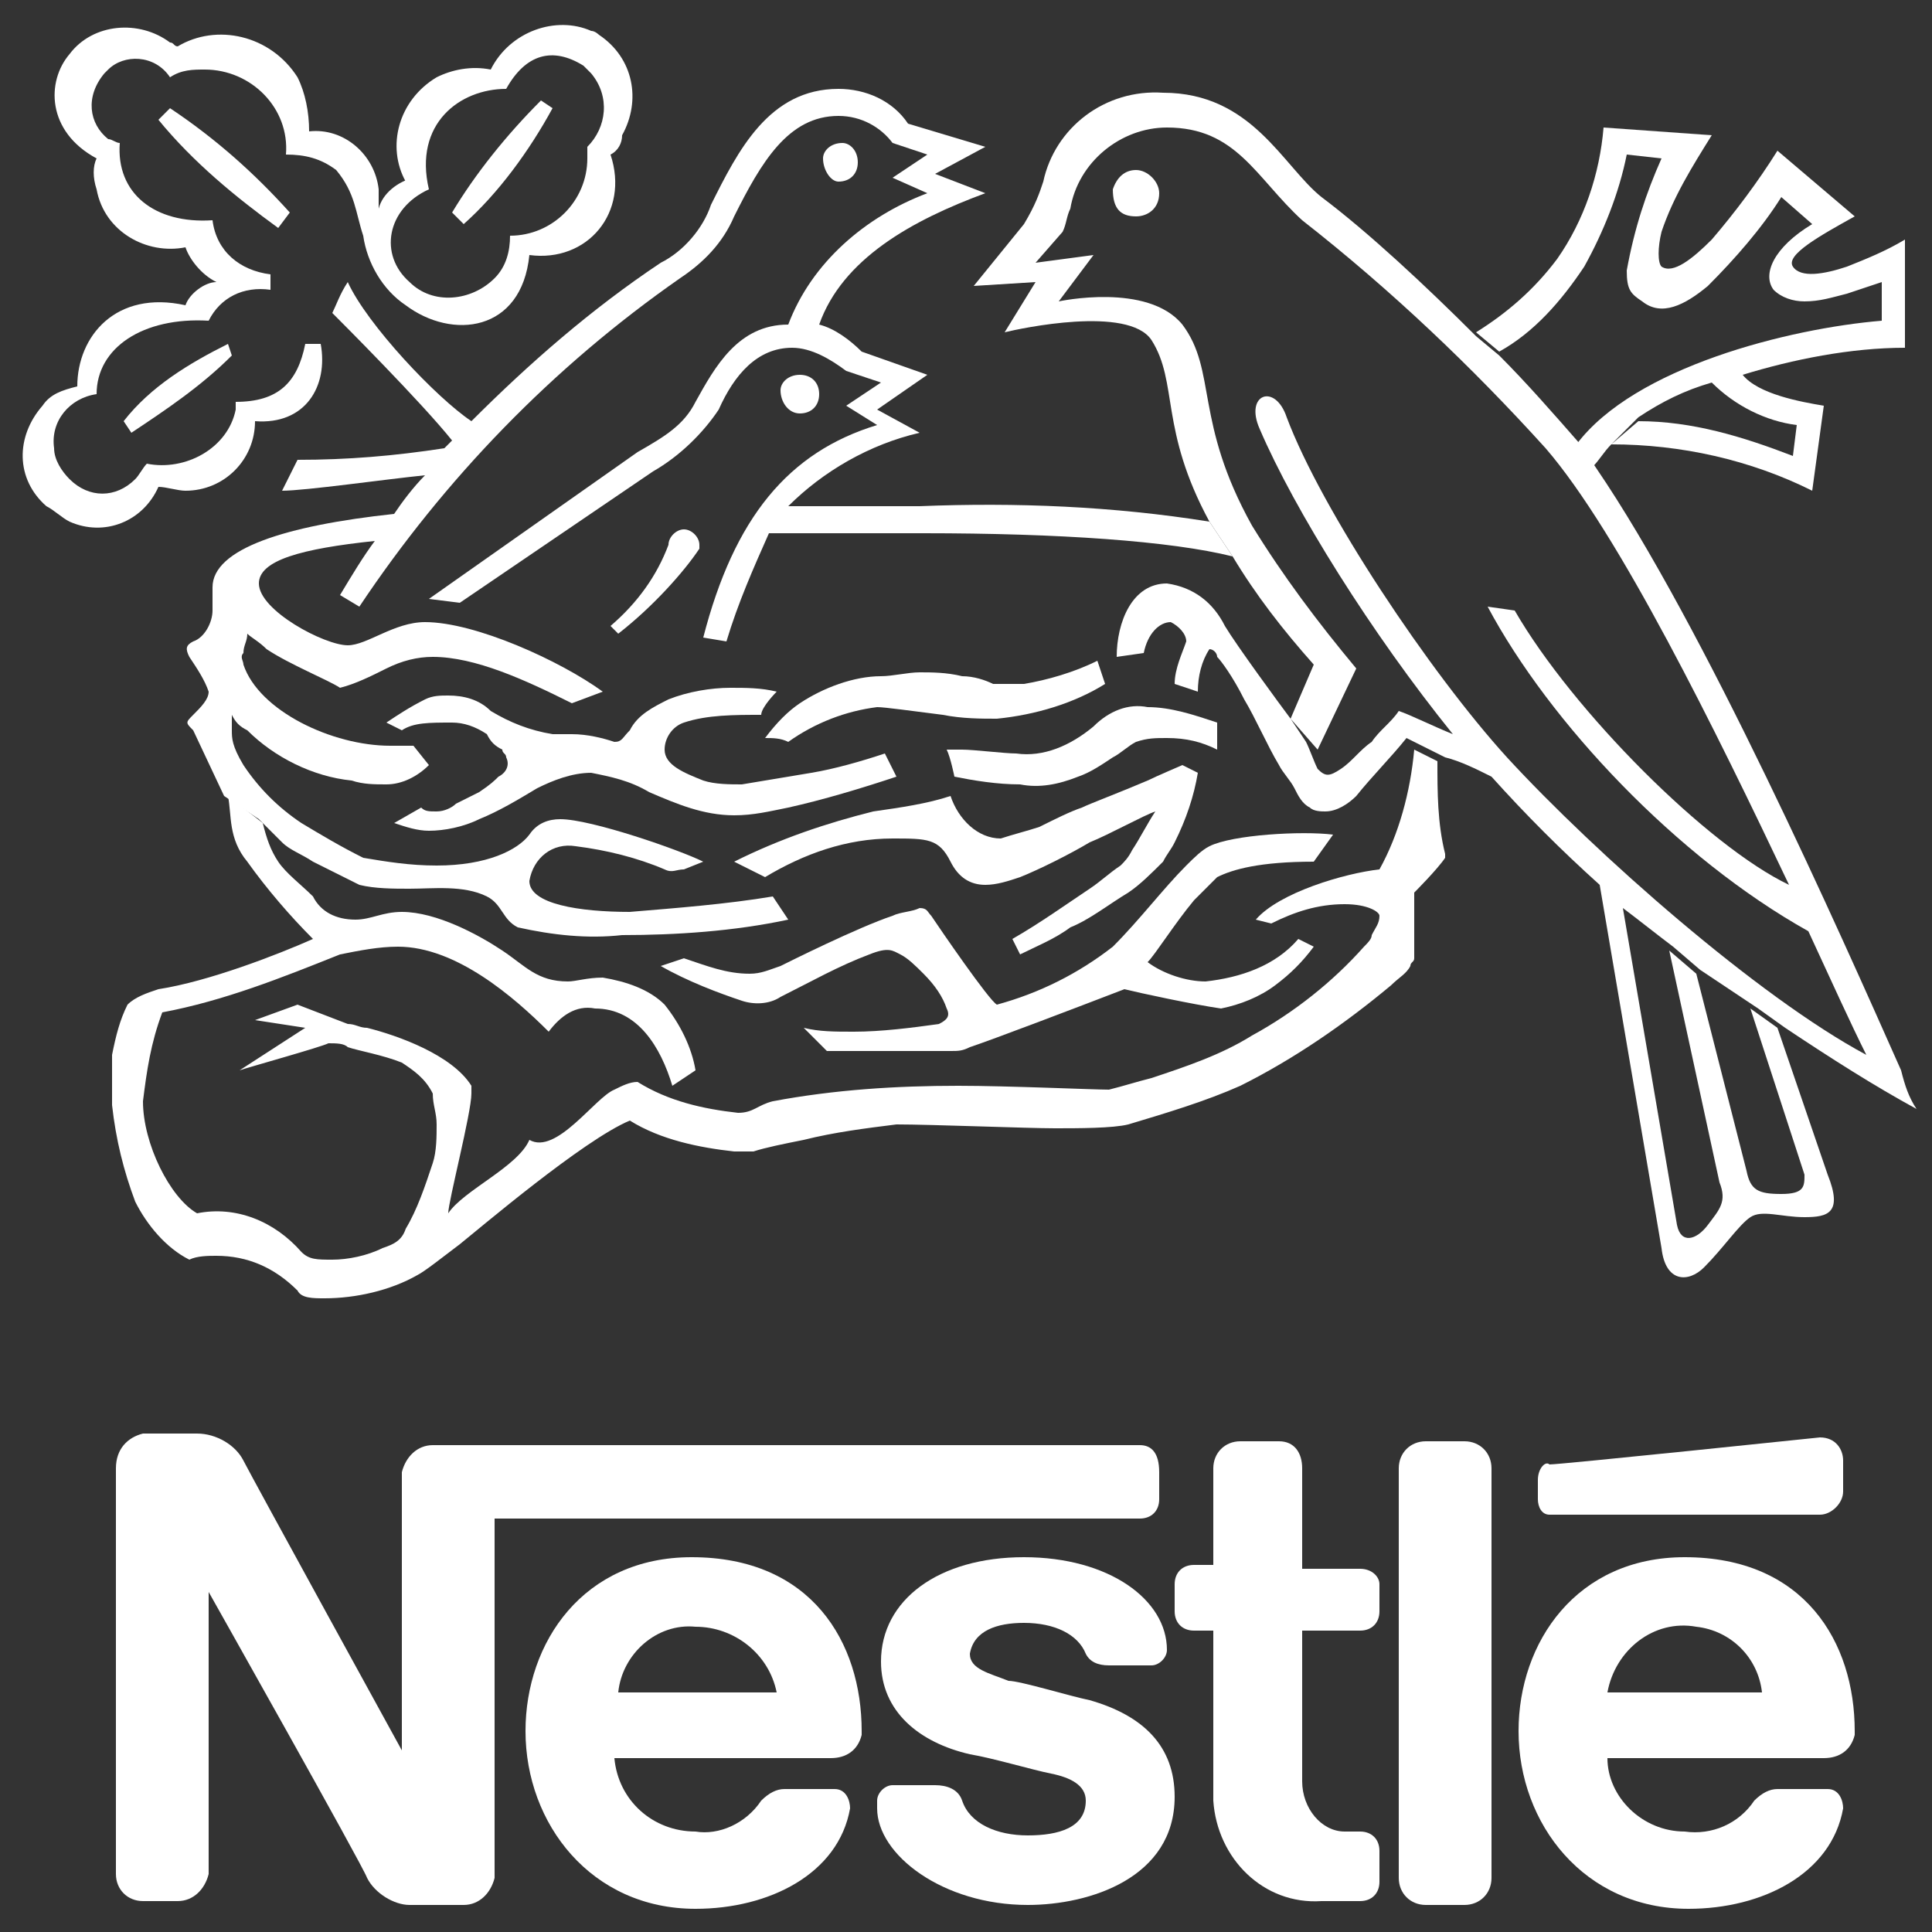 <?xml version="1.0" encoding="utf-8"?>
<!-- Generator: Adobe Illustrator 22.0.1, SVG Export Plug-In . SVG Version: 6.00 Build 0)  -->
<svg version="1.1" id="Layer_1" xmlns="http://www.w3.org/2000/svg" xmlns:xlink="http://www.w3.org/1999/xlink" x="0px" y="0px"
	 viewBox="0 0 50 50" style="enable-background:new 0 0 50 50;" xml:space="preserve">
<rect x="0" y="0" width="50" height="50" fill="#333333" stroke="none"/>
<style type="text/css">
	.st0{fill:#FFFFFF;}
</style>
<g>
	<path class="st0" d="M29.4,5.6c0.3,0,0.6-0.2,0.6-0.6c0-0.3-0.3-0.6-0.6-0.6c-0.3,0-0.5,0.2-0.6,0.5c0,0,0,0,0,0
		C28.8,5.4,29,5.6,29.4,5.6C29.3,5.6,29.3,5.6,29.4,5.6z"/>
	<path class="st0" d="M21.7,4.7c0.3,0,0.5-0.2,0.5-0.5c0-0.3-0.2-0.5-0.4-0.5c0,0,0,0,0,0c-0.3,0-0.5,0.2-0.5,0.4c0,0,0,0,0,0
		C21.3,4.4,21.5,4.7,21.7,4.7z"/>
	<path class="st0" d="M16,16.4l-0.2-0.2c0.7-0.6,1.2-1.3,1.5-2.1c0-0.2,0.2-0.4,0.4-0.4c0.2,0,0.4,0.2,0.4,0.4c0,0,0,0.1,0,0.1
		C17.7,14.8,16.9,15.7,16,16.4z"/>
	<path class="st0" d="M11.1,4.9C10,5.4,9.8,6.6,10.6,7.3c0.6,0.6,1.6,0.5,2.2-0.1c0.3-0.3,0.4-0.7,0.4-1.1c1.1,0,2-0.9,2-2
		c0-0.1,0-0.2,0-0.3c0.5-0.5,0.6-1.3,0.1-1.9c-0.1-0.1-0.1-0.1-0.2-0.2c-0.8-0.5-1.5-0.3-2,0.6C11.9,2.3,10.7,3.2,11.1,4.9l-0.6-0.2
		c-0.5-0.9-0.2-2.1,0.8-2.7c0.4-0.2,0.9-0.3,1.4-0.2c0.5-1,1.7-1.4,2.6-1c0.1,0,0.2,0.1,0.2,0.1c0.9,0.6,1.1,1.7,0.6,2.6
		C16.1,3.7,16,3.9,15.8,4c0.5,1.5-0.6,2.8-2.1,2.6c-0.2,2-2,2.2-3.2,1.3C9.9,7.5,9.5,6.8,9.4,6.1C9.2,5.5,9.2,5,8.7,4.4
		C8.3,4.1,7.9,4,7.4,4c0.1-1.2-0.9-2.2-2.1-2.2c-0.3,0-0.6,0-0.9,0.2C4,1.4,3.2,1.4,2.8,1.8c0,0-0.1,0.1-0.1,0.1
		C2.2,2.5,2.3,3.2,2.8,3.6C2.9,3.6,3,3.7,3.1,3.7C3,5,4,5.8,5.5,5.7C5.6,6.5,6.2,7,7,7.1l0,0.4C6.3,7.4,5.7,7.7,5.4,8.3
		C3.7,8.2,2.5,9,2.5,10.2c-0.7,0.1-1.2,0.7-1.1,1.4c0,0.3,0.2,0.6,0.4,0.8c0.5,0.5,1.2,0.5,1.7,0c0.1-0.1,0.2-0.3,0.3-0.4
		c1,0.2,2.1-0.4,2.3-1.4c0-0.1,0-0.1,0-0.2c1.1,0,1.6-0.5,1.8-1.5l0.4,0C8.5,10,7.9,11,6.6,10.9c0,1-0.8,1.8-1.8,1.8
		c-0.2,0-0.5-0.1-0.7-0.1c-0.4,0.9-1.4,1.3-2.3,0.9c-0.2-0.1-0.4-0.3-0.6-0.4c-0.8-0.7-0.8-1.8-0.1-2.6c0.2-0.3,0.5-0.4,0.9-0.5
		c0-1.3,1-2.5,2.8-2.1c0.1-0.3,0.5-0.6,0.8-0.6C5.2,7.1,4.9,6.7,4.8,6.4c-1,0.2-2.1-0.4-2.3-1.5c-0.1-0.3-0.1-0.6,0-0.8
		C1.2,3.4,1.2,2.1,1.8,1.4c0.6-0.8,1.8-0.9,2.6-0.3c0.1,0,0.1,0.1,0.2,0.1C5.6,0.6,7,0.9,7.7,2C7.9,2.4,8,2.9,8,3.4
		C8.9,3.3,9.7,4,9.8,4.9c0,0.2,0,0.3,0,0.5c0.1-0.4,0.5-0.7,0.9-0.8L11.1,4.9L11.1,4.9z"/>
	<path class="st0" d="M14,2.6l0.3,0.2C13.7,3.9,12.9,5,12,5.8l-0.3-0.3C12.3,4.5,13.1,3.5,14,2.6L14,2.6z"/>
	<path class="st0" d="M5.9,8.9L6,9.2c-0.8,0.8-1.7,1.4-2.6,2l-0.2-0.3C3.9,10,4.9,9.4,5.9,8.9z"/>
	<path class="st0" d="M7.5,5.5L7.2,5.9C6.1,5.1,5,4.2,4.1,3.1l0.3-0.3C5.6,3.6,6.6,4.5,7.5,5.5z"/>
	<path class="st0" d="M5.9,20.6c0.1,0.5,0,1.1,0.5,1.7c0.5,0.7,1.1,1.4,1.7,2c-0.9,0.4-2.7,1.1-4,1.3c-0.3,0.1-0.6,0.2-0.8,0.4
		c-0.2,0.4-0.3,0.8-0.4,1.3c0,0.4,0,0.8,0,1.3c0.1,0.9,0.3,1.7,0.6,2.5c0.3,0.6,0.8,1.2,1.4,1.5c0.2-0.1,0.5-0.1,0.7-0.1
		c0.8,0,1.5,0.3,2.1,0.9c0.1,0.2,0.4,0.2,0.7,0.2c0.8,0,1.7-0.2,2.4-0.6c0.2-0.1,0.7-0.5,1.1-0.8c0.5-0.4,3.2-2.7,4.4-3.2
		c0.8,0.5,1.8,0.7,2.7,0.8c0.2,0,0.3,0,0.5,0c0.3-0.1,0.8-0.2,1.3-0.3c0.8-0.2,1.6-0.3,2.4-0.4c0.9,0,3.4,0.1,4.1,0.1
		c0.6,0,1.5,0,1.9-0.1c1-0.3,2-0.6,2.9-1c1.4-0.7,2.7-1.6,3.9-2.6c0.2-0.2,0.4-0.3,0.5-0.5c0-0.1,0.1-0.1,0.1-0.2c0,0,0-1.7,0-1.7
		s0.6-0.6,0.8-0.9v-0.1c-0.2-0.8-0.2-1.6-0.2-2.4l-0.6-0.3c-0.1,1.1-0.4,2.2-0.9,3.1c-0.9,0.1-2.6,0.6-3.2,1.3l0.4,0.1
		c0.6-0.3,1.2-0.5,1.9-0.5c0.6,0,0.9,0.2,0.9,0.3c0,0.2-0.1,0.3-0.2,0.5c0,0.1-0.1,0.2-0.2,0.3c-0.8,0.9-1.8,1.7-2.9,2.3
		c-0.8,0.5-1.7,0.8-2.6,1.1c-0.4,0.1-0.7,0.2-1.1,0.3c-0.4,0-2.6-0.1-3.9-0.1c-1.6,0-3.2,0.1-4.8,0.4c-0.4,0.1-0.5,0.3-0.9,0.3
		c-0.9-0.1-1.8-0.3-2.6-0.8c-0.2,0-0.4,0.1-0.6,0.2c-0.5,0.2-1.5,1.7-2.2,1.3c-0.3,0.7-1.7,1.3-2.1,1.9c0-0.3,0.6-2.6,0.6-3.1
		c0-0.1,0-0.2,0-0.2c-0.5-0.8-1.9-1.3-2.7-1.5c-0.2,0-0.3-0.1-0.5-0.1L7.7,26l-1.1,0.4l1.3,0.2l-1.7,1.1c0.3-0.1,2.1-0.6,2.3-0.7
		C8.7,27,8.9,27,9,27.1c0.3,0.1,0.9,0.2,1.4,0.4c0.3,0.2,0.6,0.4,0.8,0.8c0,0.3,0.1,0.5,0.1,0.8c0,0.3,0,0.7-0.1,1
		c-0.2,0.6-0.4,1.2-0.7,1.7c-0.1,0.3-0.3,0.4-0.6,0.5c-0.4,0.2-0.9,0.3-1.3,0.3c-0.4,0-0.6,0-0.8-0.2c-0.7-0.8-1.7-1.2-2.7-1
		c-0.7-0.4-1.4-1.8-1.4-2.9c0.1-0.8,0.2-1.5,0.5-2.3c1.6-0.3,3.1-0.9,4.6-1.5c0.5-0.1,1-0.2,1.5-0.2c1.5,0,3,1.3,3.9,2.2
		c0.3-0.4,0.7-0.7,1.2-0.6c1.1,0,1.7,1,2,2l0.6-0.4c-0.1-0.6-0.4-1.2-0.8-1.7c-0.4-0.4-1-0.6-1.6-0.7c-0.4,0-0.7,0.1-0.9,0.1
		c-0.8,0-1.1-0.4-1.7-0.8c-0.6-0.4-1.7-1-2.6-1c-0.5,0-0.8,0.2-1.2,0.2c-0.5,0-0.9-0.2-1.1-0.6c-0.3-0.3-0.7-0.6-0.9-0.9
		c-0.2-0.3-0.3-0.6-0.4-1L5.9,20.6z"/>
	<path class="st0" d="M6.7,21.2c0.2,0.2,0.4,0.4,0.6,0.6c0.2,0.2,0.5,0.3,0.8,0.5c0.4,0.2,0.8,0.4,1.2,0.6c0.4,0.1,0.9,0.1,1.3,0.1
		c0.6,0,1.4-0.1,2,0.2c0.4,0.2,0.4,0.6,0.8,0.8c0.9,0.2,1.8,0.3,2.7,0.2c1.4,0,2.9-0.1,4.3-0.4L20,23.2c-1.2,0.2-2.5,0.3-3.7,0.4
		c-1.3,0-2.6-0.2-2.6-0.8c0.1-0.6,0.6-1,1.2-0.9c0.8,0.1,1.6,0.3,2.3,0.6c0.2,0.1,0.3,0,0.5,0l0.5-0.2c-0.6-0.3-2.9-1.1-3.7-1.1
		c-0.3,0-0.6,0.1-0.8,0.4c-0.3,0.4-1.1,0.8-2.4,0.8c-0.7,0-1.3-0.1-1.9-0.2c-0.6-0.3-1.1-0.6-1.6-0.9c-0.6-0.4-1.1-0.9-1.5-1.5
		C6,19.3,6,19.1,6,18.9C6,18.8,6,18.6,6,18.5c0.1,0.2,0.2,0.3,0.4,0.4c0.7,0.7,1.7,1.2,2.7,1.3c0.3,0.1,0.6,0.1,0.9,0.1
		c0.4,0,0.8-0.2,1.1-0.5l-0.4-0.5c-0.2,0-0.4,0-0.6,0c-1.5,0-3.4-0.9-3.8-2.1c0-0.1-0.1-0.2,0-0.3c0-0.2,0.1-0.3,0.1-0.5
		c0.1,0.1,0.3,0.2,0.5,0.4c0.6,0.4,1.6,0.8,1.9,1c0.4-0.1,0.8-0.3,1.2-0.5c0.4-0.2,0.8-0.3,1.2-0.3c1.1,0,2.4,0.6,3.6,1.2l0.8-0.3
		c-1.1-0.8-3.3-1.8-4.6-1.8c-0.8,0-1.5,0.6-2,0.6c-0.6,0-2.3-0.9-2.3-1.6c0-0.6,1.1-0.9,3-1.1c-0.3,0.4-0.6,0.9-0.9,1.4l0.5,0.3
		c2.2-3.3,5-6.2,8.3-8.5c0.6-0.4,1.1-0.9,1.4-1.6C19.7,4.2,20.4,3,21.7,3c0.6,0,1.1,0.3,1.4,0.7L24,4l-0.9,0.6L24,5
		c-1.6,0.6-3,1.8-3.6,3.4c-1.3,0-1.9,1.1-2.4,2c-0.3,0.6-0.8,0.9-1.5,1.3l-5.4,3.8l0.8,0.1l5-3.4c0.7-0.4,1.3-1,1.7-1.6
		C19,9.7,19.6,9,20.5,9c0.5,0,1,0.3,1.4,0.6l0.9,0.3l-0.9,0.6l0.8,0.5c-2.3,0.7-3.7,2.4-4.5,5.5l0.6,0.1c0.3-1,0.7-1.9,1.1-2.8
		c1.3,0,2.7,0,4,0c3.5,0,6.4,0.2,8,0.6l-0.6-0.9c-2.5-0.4-5-0.5-7.5-0.4c-1.1,0-2.3,0-3.4,0c0.9-0.9,2.1-1.6,3.4-1.9l-1.1-0.6
		L24,9.7l-1.7-0.6c-0.3-0.3-0.7-0.6-1.1-0.7c0.6-1.7,2.4-2.7,4.3-3.4l-1.3-0.5l1.3-0.7l-2-0.6c-0.4-0.6-1.1-0.9-1.8-0.9
		c-1.8,0-2.6,1.6-3.3,3c-0.2,0.6-0.7,1.2-1.3,1.5c-1.8,1.2-3.4,2.6-4.9,4.1C11.3,10.3,9.5,8.4,9,7.3C8.8,7.6,8.7,7.9,8.6,8.1
		c0.2,0.2,2.3,2.3,3.1,3.3c-0.1,0.1-0.1,0.1-0.2,0.2c-1.3,0.2-2.5,0.3-3.8,0.3l-0.4,0.8c0.6,0,2.7-0.3,3.7-0.4
		c-0.3,0.3-0.6,0.7-0.8,1c-2.8,0.3-4.7,0.9-4.7,1.9c0,0.2,0,0.4,0,0.6c0,0.3-0.2,0.7-0.5,0.8c-0.2,0.1-0.2,0.2-0.1,0.4
		c0.2,0.3,0.4,0.6,0.5,0.9c0,0.2-0.2,0.4-0.4,0.6c-0.2,0.2-0.2,0.2,0,0.4l0.8,1.7L6.7,21.2L6.7,21.2z"/>
	<path class="st0" d="M41.7,11.5c-0.2,0.2-0.3,0.4-0.5,0.6l-0.4-0.6c1.5-2,5.5-3,7.9-3.2V7.3c-0.3,0.1-0.6,0.2-0.9,0.3
		c-0.4,0.1-0.7,0.2-1.1,0.2c-0.3,0-0.6-0.1-0.8-0.3c-0.3-0.4,0-1.1,1-1.7l-0.8-0.7c-0.5,0.8-1.2,1.6-1.9,2.3
		c-0.6,0.5-1.2,0.8-1.7,0.4c-0.3-0.2-0.4-0.3-0.4-0.8C42.3,5.9,42.6,5,43,4.1L42.1,4c-0.2,1-0.6,2-1.1,2.9c-0.6,0.9-1.3,1.7-2.2,2.2
		l-0.6-0.5c0.8-0.5,1.5-1.1,2.1-1.9c0.7-1,1.1-2.2,1.2-3.4l2.8,0.2c-0.5,0.8-1,1.6-1.3,2.5c-0.1,0.4-0.1,0.8,0,0.9
		c0.3,0.2,0.8-0.2,1.3-0.7c0.6-0.7,1.2-1.5,1.7-2.3L48,5.6c-0.9,0.5-1.8,1-1.6,1.3c0.2,0.3,0.8,0.2,1.4,0c0.5-0.2,1-0.4,1.5-0.7V9
		c-1.4,0-2.9,0.3-4.2,0.7c0.4,0.5,1.5,0.7,2.1,0.8l-0.3,2.2C45.3,11.9,43.5,11.5,41.7,11.5l0.7-0.6c1.4,0,2.7,0.4,4,0.9l0.1-0.8
		c-0.8-0.1-1.6-0.5-2.2-1.1c-0.7,0.2-1.3,0.5-1.9,0.9L41.7,11.5L41.7,11.5z"/>
	<path class="st0" d="M33.4,18.6l0.6-1.4c-0.8-0.9-1.5-1.8-2.1-2.8l-0.6-0.9c-1.3-2.4-0.8-3.6-1.5-4.7c-0.6-0.9-3.4-0.3-3.8-0.2
		l0.8-1.3l-1.6,0.1l1.3-1.6C26.8,5.3,26.9,5,27,4.7c0.3-1.4,1.6-2.4,3.1-2.3c2.3,0,3.1,1.9,4.1,2.7c1.2,0.9,2.7,2.3,4,3.6l0.6,0.5
		c0.7,0.7,1.4,1.5,2.1,2.3l0.4,0.6c2.8,4.1,6.3,12,7.9,15.6c0.1,0.4,0.2,0.7,0.4,1c-1.1-0.6-2.2-1.3-3.4-2.1l-0.7-0.5L44,25.1
		l-0.7-0.6c-0.4-0.3-0.9-0.7-1.3-1l1.4,8.2c0.1,0.5,0.5,0.4,0.8,0c0.3-0.4,0.5-0.6,0.3-1.1l-1.3-6l0.7,0.6l1.3,5.1
		c0.1,0.5,0.3,0.6,0.9,0.6c0.6,0,0.6-0.2,0.6-0.5l-1.4-4.3l0.7,0.5l1.3,3.8c0.4,1,0,1.1-0.6,1.1c-0.6,0-1.1-0.2-1.4,0
		c-0.3,0.2-0.7,0.8-1.2,1.3c-0.4,0.4-1,0.4-1.1-0.5l-1.6-9.4c-1-0.9-1.9-1.8-2.8-2.8c-0.4-0.2-0.8-0.4-1.2-0.5l-0.6-0.3
		c-0.2-0.1-0.4-0.2-0.4-0.2c-0.4,0.5-0.9,1-1.3,1.5c-0.2,0.2-0.5,0.4-0.8,0.4c-0.1,0-0.3,0-0.4-0.1c-0.2-0.1-0.3-0.3-0.4-0.5
		c-0.1-0.2-0.3-0.4-0.4-0.6c-0.3-0.5-0.6-1.2-0.9-1.7c-0.3-0.6-0.6-1-0.7-1.1c0-0.1-0.1-0.2-0.2-0.2c-0.2,0.3-0.3,0.7-0.3,1.1
		l-0.6-0.2c0-0.4,0.2-0.8,0.3-1.1c0-0.2-0.2-0.4-0.4-0.5c-0.3,0-0.6,0.3-0.7,0.8L28.9,17c0-0.9,0.4-1.9,1.3-1.9
		c0.7,0.1,1.2,0.5,1.5,1.1C32,16.7,33.1,18.2,33.4,18.6l0.4,0.6c0.1,0.2,0.2,0.5,0.3,0.7c0.2,0.2,0.3,0.2,0.6,0
		c0.3-0.2,0.5-0.5,0.8-0.7c0.2-0.3,0.5-0.5,0.7-0.8c0.3,0.1,0.9,0.4,1.4,0.6c-2.1-2.6-4.1-5.8-5-7.9c-0.4-0.9,0.4-1.2,0.7-0.3
		c0.9,2.4,3.7,6.6,5.7,8.8c2.3,2.5,6.5,6.2,9.3,7.7c-0.4-0.8-0.9-1.9-1.5-3.2c-3.4-1.9-6.7-5.4-8.3-8.4l0.7,0.1
		c1.5,2.6,5,6.1,7.1,7.1c-1.9-4-4.4-9.1-6.3-11.3c-1.9-2.1-4-4.1-6.3-5.9c-1.2-1.1-1.7-2.4-3.5-2.4c-1.2,0-2.3,0.9-2.5,2.1
		c-0.1,0.2-0.1,0.4-0.2,0.6l-0.7,0.8l1.5-0.2l-0.9,1.2c0,0,2.3-0.5,3.2,0.6c0.9,1.2,0.3,2.5,1.8,5.2c0.8,1.3,1.7,2.5,2.7,3.7l-1,2.1
		L33.4,18.6L33.4,18.6z"/>
	<path class="st0" d="M10.4,18.9L10,18.7c0.3-0.2,0.6-0.4,1-0.6c0.2-0.1,0.4-0.1,0.6-0.1c0.4,0,0.8,0.1,1.1,0.4
		c0.5,0.3,1,0.5,1.6,0.6c0.2,0,0.3,0,0.5,0c0.4,0,0.8,0.1,1.1,0.2c0.2,0,0.2-0.1,0.4-0.3c0.2-0.4,0.6-0.6,1-0.8
		c0.5-0.2,1.1-0.3,1.6-0.3c0.4,0,0.8,0,1.2,0.1c0,0-0.4,0.4-0.4,0.6c-0.7,0-1.4,0-2,0.2c-0.3,0.1-0.5,0.4-0.5,0.7
		c0,0.4,0.5,0.6,1,0.8c0.3,0.1,0.7,0.1,1,0.1c0.6-0.1,1.2-0.2,1.8-0.3c0.6-0.1,1.3-0.3,1.9-0.5l0.3,0.6c-0.9,0.3-1.9,0.6-2.8,0.8
		c-0.5,0.1-0.9,0.2-1.4,0.2c-0.8,0-1.5-0.3-2.2-0.6c-0.5-0.3-1-0.4-1.5-0.5c-0.5,0-1,0.2-1.4,0.4c-0.5,0.3-1,0.6-1.5,0.8
		c-0.4,0.2-0.9,0.3-1.3,0.3c-0.3,0-0.6-0.1-0.9-0.2l0.7-0.4c0.1,0.1,0.2,0.1,0.4,0.1c0.2,0,0.4-0.1,0.5-0.2c0.2-0.1,0.4-0.2,0.6-0.3
		c0.3-0.2,0.4-0.3,0.5-0.4c0.2-0.1,0.3-0.3,0.2-0.5c0-0.1-0.1-0.1-0.1-0.2c-0.2-0.1-0.3-0.2-0.4-0.4c-0.3-0.2-0.6-0.3-0.9-0.3
		C11.1,18.7,10.7,18.7,10.4,18.9L10.4,18.9z"/>
	<path class="st0" d="M20.4,19.2c-0.2-0.1-0.4-0.1-0.6-0.1c0.3-0.4,0.6-0.7,0.9-0.9c0.6-0.4,1.4-0.7,2.1-0.7c0.3,0,0.7-0.1,1-0.1
		c0.3,0,0.7,0,1.1,0.1c0.3,0,0.6,0.1,0.8,0.2c0.2,0,0.5,0,0.8,0c0.6-0.1,1.3-0.3,1.9-0.6l0.2,0.6c-0.8,0.5-1.8,0.8-2.8,0.9
		c-0.4,0-0.9,0-1.4-0.1c-0.8-0.1-1.5-0.2-1.7-0.2C21.9,18.4,21.1,18.7,20.4,19.2z"/>
	<path class="st0" d="M19.8,22.7L19,22.3c1.2-0.6,2.4-1,3.6-1.3c0.7-0.1,1.4-0.2,2-0.4c0.2,0.6,0.7,1.1,1.3,1.1
		c0.3-0.1,0.7-0.2,1-0.3c0.4-0.2,0.8-0.4,1.1-0.5c0.2-0.1,1-0.4,1.7-0.7c0.2-0.1,0.9-0.4,0.9-0.4l0.4,0.2c-0.1,0.6-0.3,1.2-0.6,1.8
		c-0.1,0.2-0.2,0.3-0.3,0.5c-0.3,0.3-0.6,0.6-0.9,0.8c-0.5,0.3-1,0.7-1.5,0.9c-0.4,0.3-0.9,0.5-1.3,0.7l-0.2-0.4
		c0.7-0.4,1.4-0.9,2-1.3c0.3-0.2,0.5-0.4,0.8-0.6c0.1-0.1,0.2-0.2,0.3-0.4c0.2-0.3,0.4-0.7,0.6-1c-0.3,0.1-1.2,0.6-1.7,0.8
		c-0.5,0.3-1.3,0.7-1.8,0.9c-0.3,0.1-0.6,0.2-0.9,0.2c-0.4,0-0.7-0.2-0.9-0.6c-0.3-0.6-0.6-0.6-1.5-0.6
		C21.9,21.7,20.8,22.1,19.8,22.7L19.8,22.7z"/>
	<path class="st0" d="M24.7,20.1c0,0-0.1-0.5-0.2-0.7c0.1,0,0.2,0,0.4,0c0.3,0,1.1,0.1,1.4,0.1c0.7,0.1,1.4-0.2,2-0.7
		c0.4-0.4,0.9-0.6,1.4-0.5c0.6,0,1.2,0.2,1.8,0.4l0,0.7c-0.4-0.2-0.8-0.3-1.3-0.3c-0.3,0-0.5,0-0.8,0.1c-0.2,0.1-0.4,0.3-0.6,0.4
		c-0.3,0.2-0.6,0.4-0.9,0.5c-0.5,0.2-1,0.3-1.5,0.2C25.8,20.3,25.2,20.2,24.7,20.1L24.7,20.1z"/>
	<path class="st0" d="M17.1,25l0.6-0.2c0.6,0.2,1.1,0.4,1.7,0.4c0.3,0,0.5-0.1,0.8-0.2c0.2-0.1,2-1,2.9-1.3c0.2-0.1,0.5-0.1,0.7-0.2
		c0.2,0,0.2,0.1,0.3,0.2c0.2,0.3,1.5,2.2,1.7,2.3c1.1-0.3,2.1-0.8,3-1.5c0.7-0.7,1.3-1.5,1.9-2.1c0.2-0.2,0.4-0.4,0.6-0.5
		c0.6-0.3,2.4-0.4,3.2-0.3L34,22.3c-1.4,0-2.1,0.2-2.5,0.4c-0.2,0.2-0.4,0.4-0.6,0.6c-0.5,0.6-1,1.4-1.2,1.6c0.4,0.3,1,0.5,1.5,0.5
		c0.9-0.1,1.8-0.4,2.4-1.1l0.4,0.2c-0.3,0.4-0.6,0.7-1,1c-0.4,0.3-0.9,0.5-1.4,0.6c-0.7-0.1-2.1-0.4-2.5-0.5c-1.3,0.5-3.4,1.3-4,1.5
		c-0.2,0.1-0.3,0.1-0.5,0.1c-0.7,0-1.3,0-2,0c-0.4,0-0.8,0-1.2,0l-0.6-0.6c0.4,0.1,0.8,0.1,1.3,0.1c0.7,0,1.5-0.1,2.2-0.2
		c0.2-0.1,0.3-0.2,0.2-0.4c-0.1-0.3-0.3-0.6-0.6-0.9c-0.2-0.2-0.4-0.4-0.6-0.5c-0.2-0.1-0.3-0.2-0.8,0c-0.8,0.3-1.5,0.7-2.3,1.1
		c-0.3,0.2-0.7,0.2-1,0.1C18.6,25.7,17.8,25.4,17.1,25z"/>
	<path class="st0" d="M20.7,10.7c0.3,0,0.5-0.2,0.5-0.5c0-0.3-0.2-0.5-0.5-0.5c-0.3,0-0.5,0.2-0.5,0.4c0,0,0,0,0,0
		C20.2,10.4,20.4,10.7,20.7,10.7z"/>
	<path class="st0" d="M38.6,38c0-0.4-0.3-0.7-0.7-0.7h-1c-0.4,0-0.7,0.3-0.7,0.7l0,10.6c0,0.4,0.3,0.7,0.7,0.7c0,0,0,0,0,0h1
		c0.4,0,0.7-0.3,0.7-0.7C38.6,48.5,38.6,38,38.6,38z"/>
	<path class="st0" d="M39.8,38.3v0.5c0,0.2,0.1,0.4,0.3,0.4c0,0,0,0,0,0h7c0.3,0,0.6-0.3,0.6-0.6v-0.8c0-0.3-0.2-0.6-0.6-0.6
		c0,0,0,0,0,0c0,0-6.7,0.7-7,0.7C40,37.8,39.8,38,39.8,38.3C39.8,38.3,39.8,38.3,39.8,38.3L39.8,38.3z"/>
	<path class="st0" d="M34.2,49.2c-1.5,0.1-2.7-1.1-2.8-2.6c0-0.1,0-0.1,0-0.2v-4.2h-0.5c-0.3,0-0.5-0.2-0.5-0.5V41
		c0-0.3,0.2-0.5,0.5-0.5h0.5V38c0-0.4,0.3-0.7,0.7-0.7c0,0,0,0,0,0h1c0.4,0,0.6,0.3,0.6,0.7v2.6h1.5c0.3,0,0.5,0.2,0.5,0.4
		c0,0,0,0,0,0v0.7c0,0.3-0.2,0.5-0.5,0.5h-1.5v3.9c0,0.7,0.5,1.3,1.1,1.3c0.1,0,0.1,0,0.2,0h0.2c0.3,0,0.5,0.2,0.5,0.5c0,0,0,0,0,0
		v0.8c0,0.3-0.2,0.5-0.5,0.5H34.2z"/>
	<path class="st0" d="M22.3,44.8c0-2.3-1.3-4.5-4.4-4.5c-2.8,0-4.3,2.2-4.3,4.5c0,2.4,1.7,4.6,4.4,4.6c1.9,0,3.7-0.9,4-2.6
		c0-0.2-0.1-0.5-0.4-0.5c0,0,0,0,0,0h-1.3c-0.2,0-0.4,0.1-0.6,0.3c-0.4,0.6-1.1,0.9-1.7,0.8c-1.1,0-2-0.8-2.1-1.9h5.6
		c0.4,0,0.7-0.2,0.8-0.6C22.3,44.9,22.3,44.8,22.3,44.8z M16,43.8c0.1-1,1-1.8,2-1.7c1,0,1.9,0.7,2.1,1.7H16z"/>
	<path class="st0" d="M48,44.8c0-2.3-1.3-4.5-4.4-4.5c-2.8,0-4.3,2.2-4.3,4.5c0,2.4,1.7,4.6,4.4,4.6c1.9,0,3.7-0.9,4-2.6
		c0-0.2-0.1-0.5-0.4-0.5c0,0,0,0,0,0h-1.3c-0.2,0-0.4,0.1-0.6,0.3c-0.4,0.6-1.1,0.9-1.8,0.8c-1.1,0-2-0.9-2-1.9h5.6
		c0.4,0,0.7-0.2,0.8-0.6C48,44.9,48,44.8,48,44.8z M41.6,43.8c0.2-1.1,1.2-1.9,2.3-1.7c0.9,0.1,1.6,0.8,1.7,1.7H41.6z"/>
	<path class="st0" d="M29.5,37.4H11.2c-0.4,0-0.7,0.3-0.8,0.7c0,0,0,0,0,0l0,7.2c0,0-3.9-7.1-4.1-7.5c-0.2-0.4-0.7-0.7-1.2-0.7H3.7
		C3.3,37.2,3,37.5,3,38c0,0,0,0,0,0v10.5c0,0.4,0.3,0.7,0.7,0.7c0,0,0,0,0,0h0.9c0.4,0,0.7-0.3,0.8-0.7c0,0,0,0,0,0l0-7.3
		c0,0,4,7.1,4.1,7.4c0.2,0.4,0.7,0.7,1.1,0.7h1.4c0.4,0,0.7-0.3,0.8-0.7c0,0,0,0,0,0v-9.3h16.7c0.3,0,0.5-0.2,0.5-0.5v-0.7
		C30,37.6,29.8,37.4,29.5,37.4z"/>
	<path class="st0" d="M26.5,42c0.8,0,1.4,0.3,1.6,0.8c0.1,0.2,0.3,0.3,0.6,0.3h1.1c0.2,0,0.4-0.2,0.4-0.4c0-1.3-1.5-2.4-3.7-2.4
		c-2.2,0-3.7,1.1-3.7,2.7c0,1.3,1,2.1,2.3,2.4c0.6,0.1,1.6,0.4,2.1,0.5c0.5,0.1,0.9,0.3,0.9,0.7c0,0.7-0.7,0.9-1.5,0.9
		c-0.8,0-1.5-0.3-1.7-0.9c-0.1-0.3-0.4-0.4-0.7-0.4h-1.1c-0.2,0-0.4,0.2-0.4,0.4v0.2c0,1.2,1.7,2.5,3.9,2.5c1.6,0,3.8-0.7,3.8-2.8
		c0-1.3-0.8-2.1-2.2-2.5c-0.5-0.1-1.8-0.5-2.1-0.5c-0.5-0.2-1-0.3-1-0.7C25.2,42.2,25.8,42,26.5,42L26.5,42z"/>
</g>
</svg>
